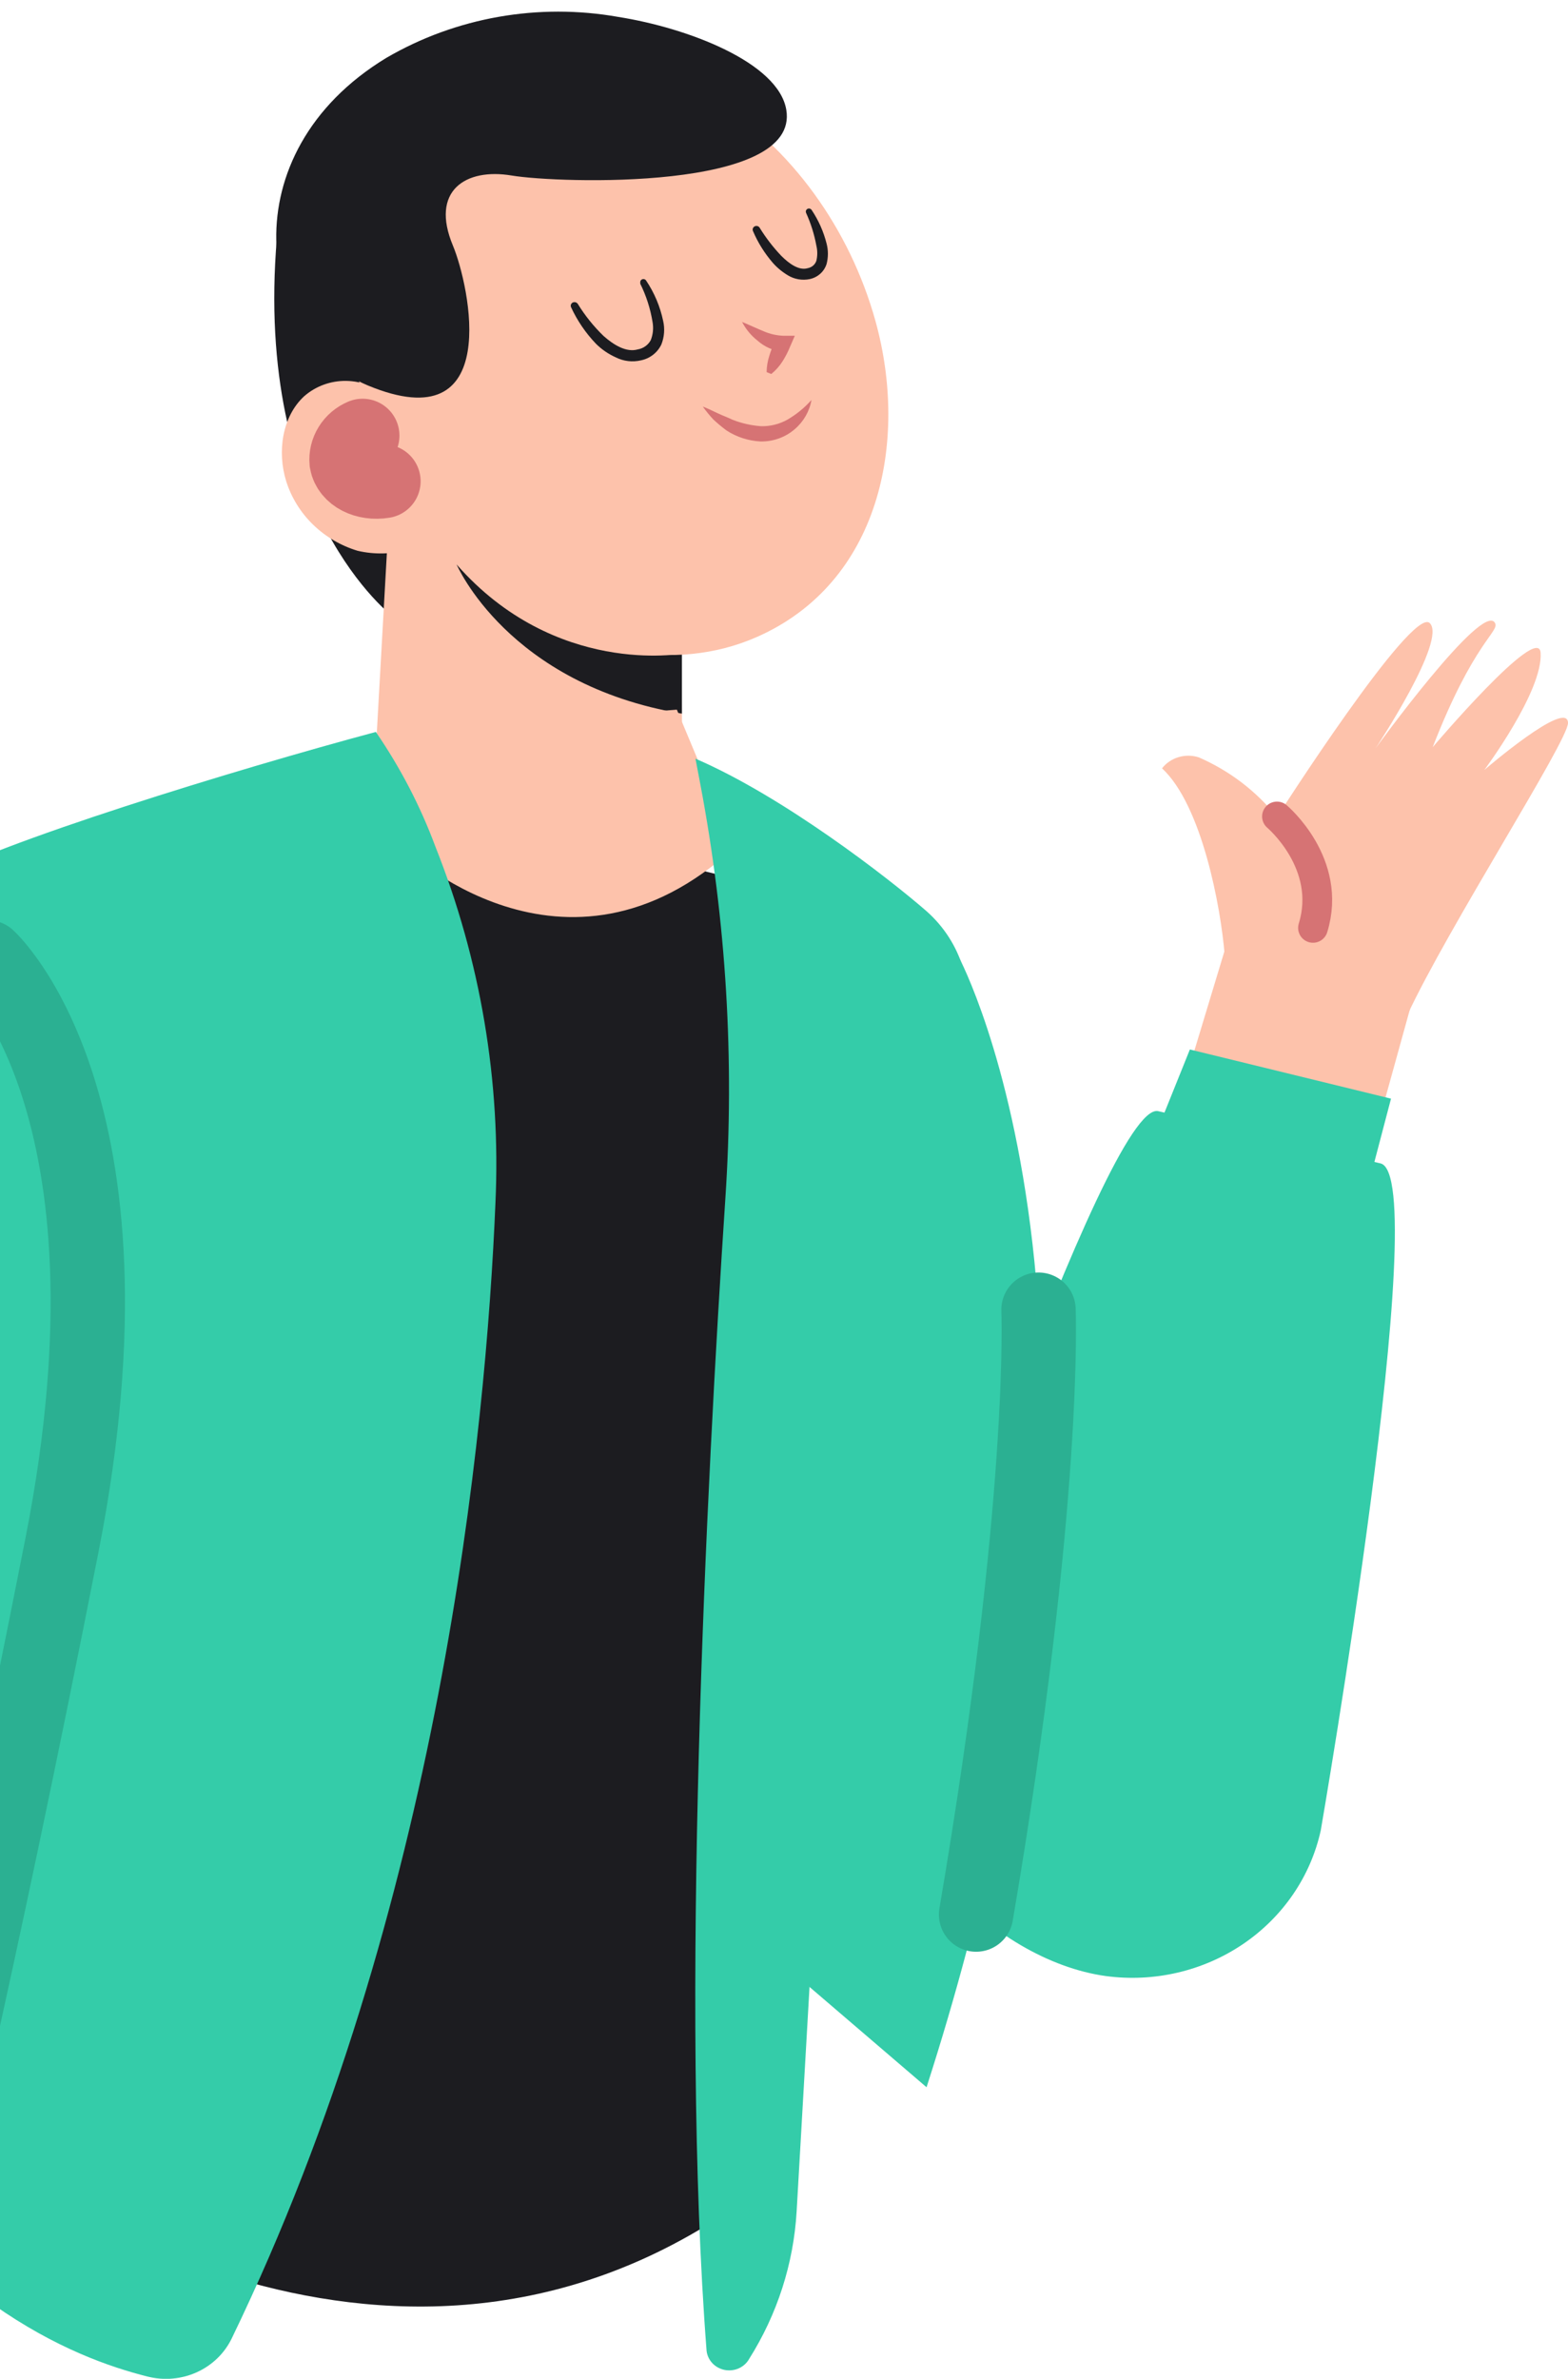 <svg width="60" height="91" viewBox="0 0 60 91" fill="none" xmlns="http://www.w3.org/2000/svg">
<path d="M15.059 23.608C15.059 23.608 9.704 19.611 10.595 9.102L18.426 10.437L15.059 23.608Z" fill="#1C1C20"/>
<path d="M15.128 15.367L14.193 32.062C14.08 33.538 14.554 35.001 15.519 36.152C16.484 37.304 17.867 38.057 19.387 38.259C20.244 38.364 21.114 38.289 21.938 38.039C22.762 37.79 23.52 37.372 24.162 36.814C24.803 36.257 25.313 35.572 25.655 34.806C25.998 34.041 26.166 33.214 26.147 32.381L25.982 16.77L15.128 15.367Z" fill="#FDC2AB"/>
<path d="M26.094 27.3V25.003C26.094 25.003 21.252 25.898 17.472 21.594C17.476 21.594 19.425 26.183 26.094 27.3Z" fill="#1C1C20"/>
<path d="M17.044 2.982C16.372 3.358 15.766 3.832 15.247 4.389C10.388 9.583 14.307 18.795 19.219 22.742C21.946 24.929 25.77 25.778 28.963 24.367C33.653 22.301 34.788 16.914 33.496 12.266C32.53 8.806 30.312 5.619 27.219 3.751C24.126 1.882 20.089 1.265 17.044 2.982Z" fill="#FDC2AB"/>
<path d="M17.324 20.012C16.869 20.485 16.292 20.832 15.652 21.018C15.012 21.204 14.333 21.222 13.683 21.07C13.038 20.875 12.451 20.53 11.975 20.066C11.499 19.602 11.148 19.033 10.951 18.408C10.595 17.266 10.808 15.927 11.634 15.163C12.075 14.773 12.654 14.561 13.252 14.571C13.85 14.58 14.421 14.81 14.849 15.213L17.324 20.012Z" fill="#FDC2AB"/>
<path d="M14.684 18.411C13.983 18.528 13.344 18.197 13.252 17.672C13.233 17.462 13.283 17.252 13.395 17.071C13.507 16.89 13.674 16.748 13.874 16.664" stroke="#D67374" stroke-width="2.822" stroke-miterlimit="10" stroke-linecap="round"/>
<path d="M29.514 14.307C29.685 14.167 29.832 14.001 29.949 13.815C30.059 13.64 30.154 13.456 30.231 13.265L30.414 12.845H29.979C29.718 12.835 29.461 12.776 29.222 12.673C28.957 12.564 28.691 12.438 28.395 12.316C28.539 12.594 28.742 12.839 28.991 13.034C29.254 13.268 29.586 13.415 29.94 13.454L29.67 13.034C29.576 13.218 29.499 13.409 29.44 13.605C29.373 13.809 29.338 14.021 29.335 14.235L29.514 14.307Z" fill="#D67374"/>
<path d="M31.051 15.301C30.788 15.597 30.479 15.851 30.133 16.052C29.825 16.226 29.472 16.314 29.115 16.304C28.741 16.276 28.374 16.193 28.027 16.056C27.849 15.968 27.658 15.901 27.471 15.813C27.284 15.725 27.101 15.633 26.892 15.553C27.016 15.726 27.151 15.892 27.297 16.048C27.457 16.197 27.625 16.337 27.801 16.468C28.189 16.72 28.64 16.865 29.106 16.888C29.587 16.896 30.054 16.728 30.411 16.418C30.751 16.127 30.977 15.733 31.051 15.301Z" fill="#D67374"/>
<path d="M24.492 10.838C24.727 11.308 24.888 11.809 24.971 12.324C25.012 12.556 24.988 12.793 24.901 13.013C24.852 13.105 24.782 13.184 24.696 13.245C24.61 13.307 24.511 13.348 24.405 13.366C23.97 13.492 23.492 13.202 23.1 12.857C22.718 12.488 22.384 12.073 22.108 11.623C22.087 11.593 22.055 11.571 22.018 11.562C21.981 11.554 21.942 11.559 21.908 11.577C21.879 11.595 21.857 11.623 21.846 11.655C21.836 11.687 21.838 11.722 21.852 11.753C22.088 12.266 22.41 12.738 22.805 13.151C23.023 13.368 23.281 13.545 23.566 13.672C23.861 13.821 24.203 13.861 24.527 13.785C24.697 13.75 24.855 13.677 24.99 13.572C25.125 13.467 25.233 13.333 25.306 13.181C25.421 12.892 25.445 12.576 25.375 12.274C25.259 11.722 25.037 11.196 24.719 10.725C24.701 10.701 24.676 10.685 24.647 10.679C24.619 10.672 24.589 10.676 24.563 10.69C24.537 10.703 24.517 10.725 24.506 10.751C24.496 10.778 24.495 10.807 24.505 10.834L24.492 10.838Z" fill="#1C1C20"/>
<path d="M30.843 8.14C31.027 8.543 31.16 8.966 31.239 9.4C31.284 9.589 31.284 9.786 31.239 9.975C31.215 10.048 31.171 10.113 31.111 10.164C31.051 10.214 30.978 10.247 30.9 10.261C30.574 10.357 30.195 10.088 29.895 9.786C29.584 9.459 29.308 9.101 29.073 8.72C29.056 8.687 29.026 8.662 28.989 8.65C28.953 8.639 28.913 8.642 28.879 8.659C28.845 8.675 28.82 8.705 28.808 8.74C28.796 8.775 28.799 8.813 28.816 8.846C29.002 9.282 29.256 9.688 29.569 10.051C29.735 10.241 29.932 10.403 30.152 10.534C30.4 10.685 30.7 10.736 30.987 10.676C31.139 10.643 31.278 10.572 31.391 10.469C31.505 10.367 31.587 10.236 31.631 10.093C31.696 9.84 31.696 9.576 31.631 9.324C31.516 8.865 31.322 8.428 31.057 8.031C31.04 8.005 31.013 7.987 30.982 7.98C30.951 7.973 30.919 7.978 30.891 7.993C30.867 8.009 30.849 8.032 30.84 8.058C30.831 8.085 30.833 8.114 30.843 8.14Z" fill="#1C1C20"/>
<path d="M14.783 2.214C17.445 0.662 20.604 0.105 23.662 0.648C26.316 1.068 29.778 2.386 30.087 4.196C30.622 7.32 21.356 7.013 19.581 6.715C17.807 6.417 16.454 7.303 17.332 9.398C17.959 10.905 19.29 16.914 14.07 14.743C9.828 12.963 8.745 5.879 14.783 2.214Z" fill="#1C1C20"/>
<path d="M43.456 47.616L46.962 36.031L53.957 38.588L50.768 50.106L43.456 47.616Z" fill="#FDC2AB"/>
<path d="M43.756 44.557L45.531 40.148L53.227 42.029L51.834 47.337L43.756 44.557Z" fill="#34CCA9"/>
<path d="M34.371 65.949C34.371 65.949 42.349 42.016 44.324 42.508L52.828 44.506C54.869 45.006 50.54 70.018 50.54 70.018C50.155 71.779 49.092 73.334 47.567 74.368C46.041 75.403 44.165 75.841 42.318 75.594C37.925 74.989 33.222 70.081 34.371 65.949Z" fill="#34CCA9"/>
<path d="M36.695 36.625C36.695 36.625 44.608 51.401 35.455 79.847L23.757 69.825L36.695 36.625Z" fill="#34CCA9"/>
<path d="M0.133 82.796C0.133 82.796 14.567 93.974 28.322 84.287L29.092 56.743L31.023 38.041L28.322 33.666L20.279 31.672L10.656 32.591L9.394 49.03L0.133 82.796Z" fill="#1C1C20"/>
<path d="M15.412 32.418C15.412 32.418 21.589 38.414 28.102 32.418L25.9 27.148L15.303 27.963L15.412 32.418Z" fill="#FDC2AB"/>
<path d="M27.756 45.848C27.03 56.765 26.016 76.772 27.038 89.935C27.059 90.106 27.133 90.266 27.251 90.395C27.369 90.524 27.526 90.614 27.699 90.655C27.872 90.695 28.054 90.683 28.22 90.621C28.385 90.558 28.527 90.448 28.626 90.305L28.665 90.242C29.744 88.531 30.368 86.59 30.484 84.59L32.172 55.199L36.848 39.663C37.104 38.815 37.108 37.914 36.86 37.064C36.613 36.214 36.123 35.447 35.447 34.851C33.986 33.579 29.962 30.464 26.612 29.023L26.803 30.027C27.79 35.243 28.11 40.556 27.756 45.848Z" fill="#34CCA9"/>
<path d="M39.739 50.102C39.739 50.102 40.056 57.344 37.35 73.241" stroke="#2BB092" stroke-width="2.845" stroke-linecap="round" stroke-linejoin="round"/>
<path d="M16.661 32.388C18.389 36.732 19.171 41.373 18.958 46.021C18.597 54.717 16.848 72.973 8.866 89.458C8.591 90.026 8.118 90.484 7.53 90.75C6.942 91.016 6.275 91.075 5.646 90.915C2.762 90.188 -2.706 88.03 -7.774 79.775L-5.212 37.754C-5.163 36.942 -4.911 36.153 -4.477 35.456C-4.044 34.758 -3.442 34.172 -2.723 33.748C-0.226 32.266 9.083 29.419 14.382 28C15.321 29.369 16.087 30.842 16.661 32.388Z" fill="#34CCA9"/>
<path d="M-2.751 33.758C-2.751 33.758 8.877 44.255 0.194 65.828L-1.263 73.449C-1.464 74.493 -1.883 75.488 -2.495 76.371C-3.107 77.254 -3.899 78.008 -4.823 78.586C-5.746 79.165 -6.782 79.555 -7.867 79.735C-8.952 79.914 -10.063 79.878 -11.134 79.629C-13.101 79.167 -14.817 78.01 -15.945 76.386C-17.072 74.763 -17.528 72.79 -17.224 70.858C-15.393 59.186 -10.851 36.945 -2.751 33.758Z" fill="#34CCA9"/>
<path d="M-0.465 36.625C-0.465 36.625 5.699 42.188 2.376 59.084C-0.948 75.98 -3.306 85.537 -3.306 85.537" stroke="#2BB092" stroke-width="2.845" stroke-linecap="round" stroke-linejoin="round"/>
<path d="M46.862 36.53C46.715 34.708 45.992 30.803 44.465 29.392C44.625 29.189 44.846 29.039 45.098 28.964C45.35 28.889 45.62 28.892 45.871 28.972C47.048 29.484 48.076 30.268 48.864 31.256C48.864 31.256 54.019 23.191 54.706 23.833C55.393 24.475 52.639 28.624 52.639 28.624C52.639 28.624 56.742 22.964 57.207 23.833C57.39 24.16 56.385 24.559 54.823 28.582C54.823 28.582 58.873 23.803 58.952 24.971C59.052 26.436 56.798 29.455 56.798 29.455C56.798 29.455 59.987 26.709 60 27.658C60 28.351 55.393 35.506 53.836 38.865C52.713 38.646 46.701 36.849 46.862 36.53Z" fill="#FDC2AB"/>
<path d="M48.864 31.234C48.864 31.234 51.004 33.031 50.242 35.496" stroke="#D67374" stroke-width="1.138" stroke-miterlimit="10" stroke-linecap="round"/>
</svg>
